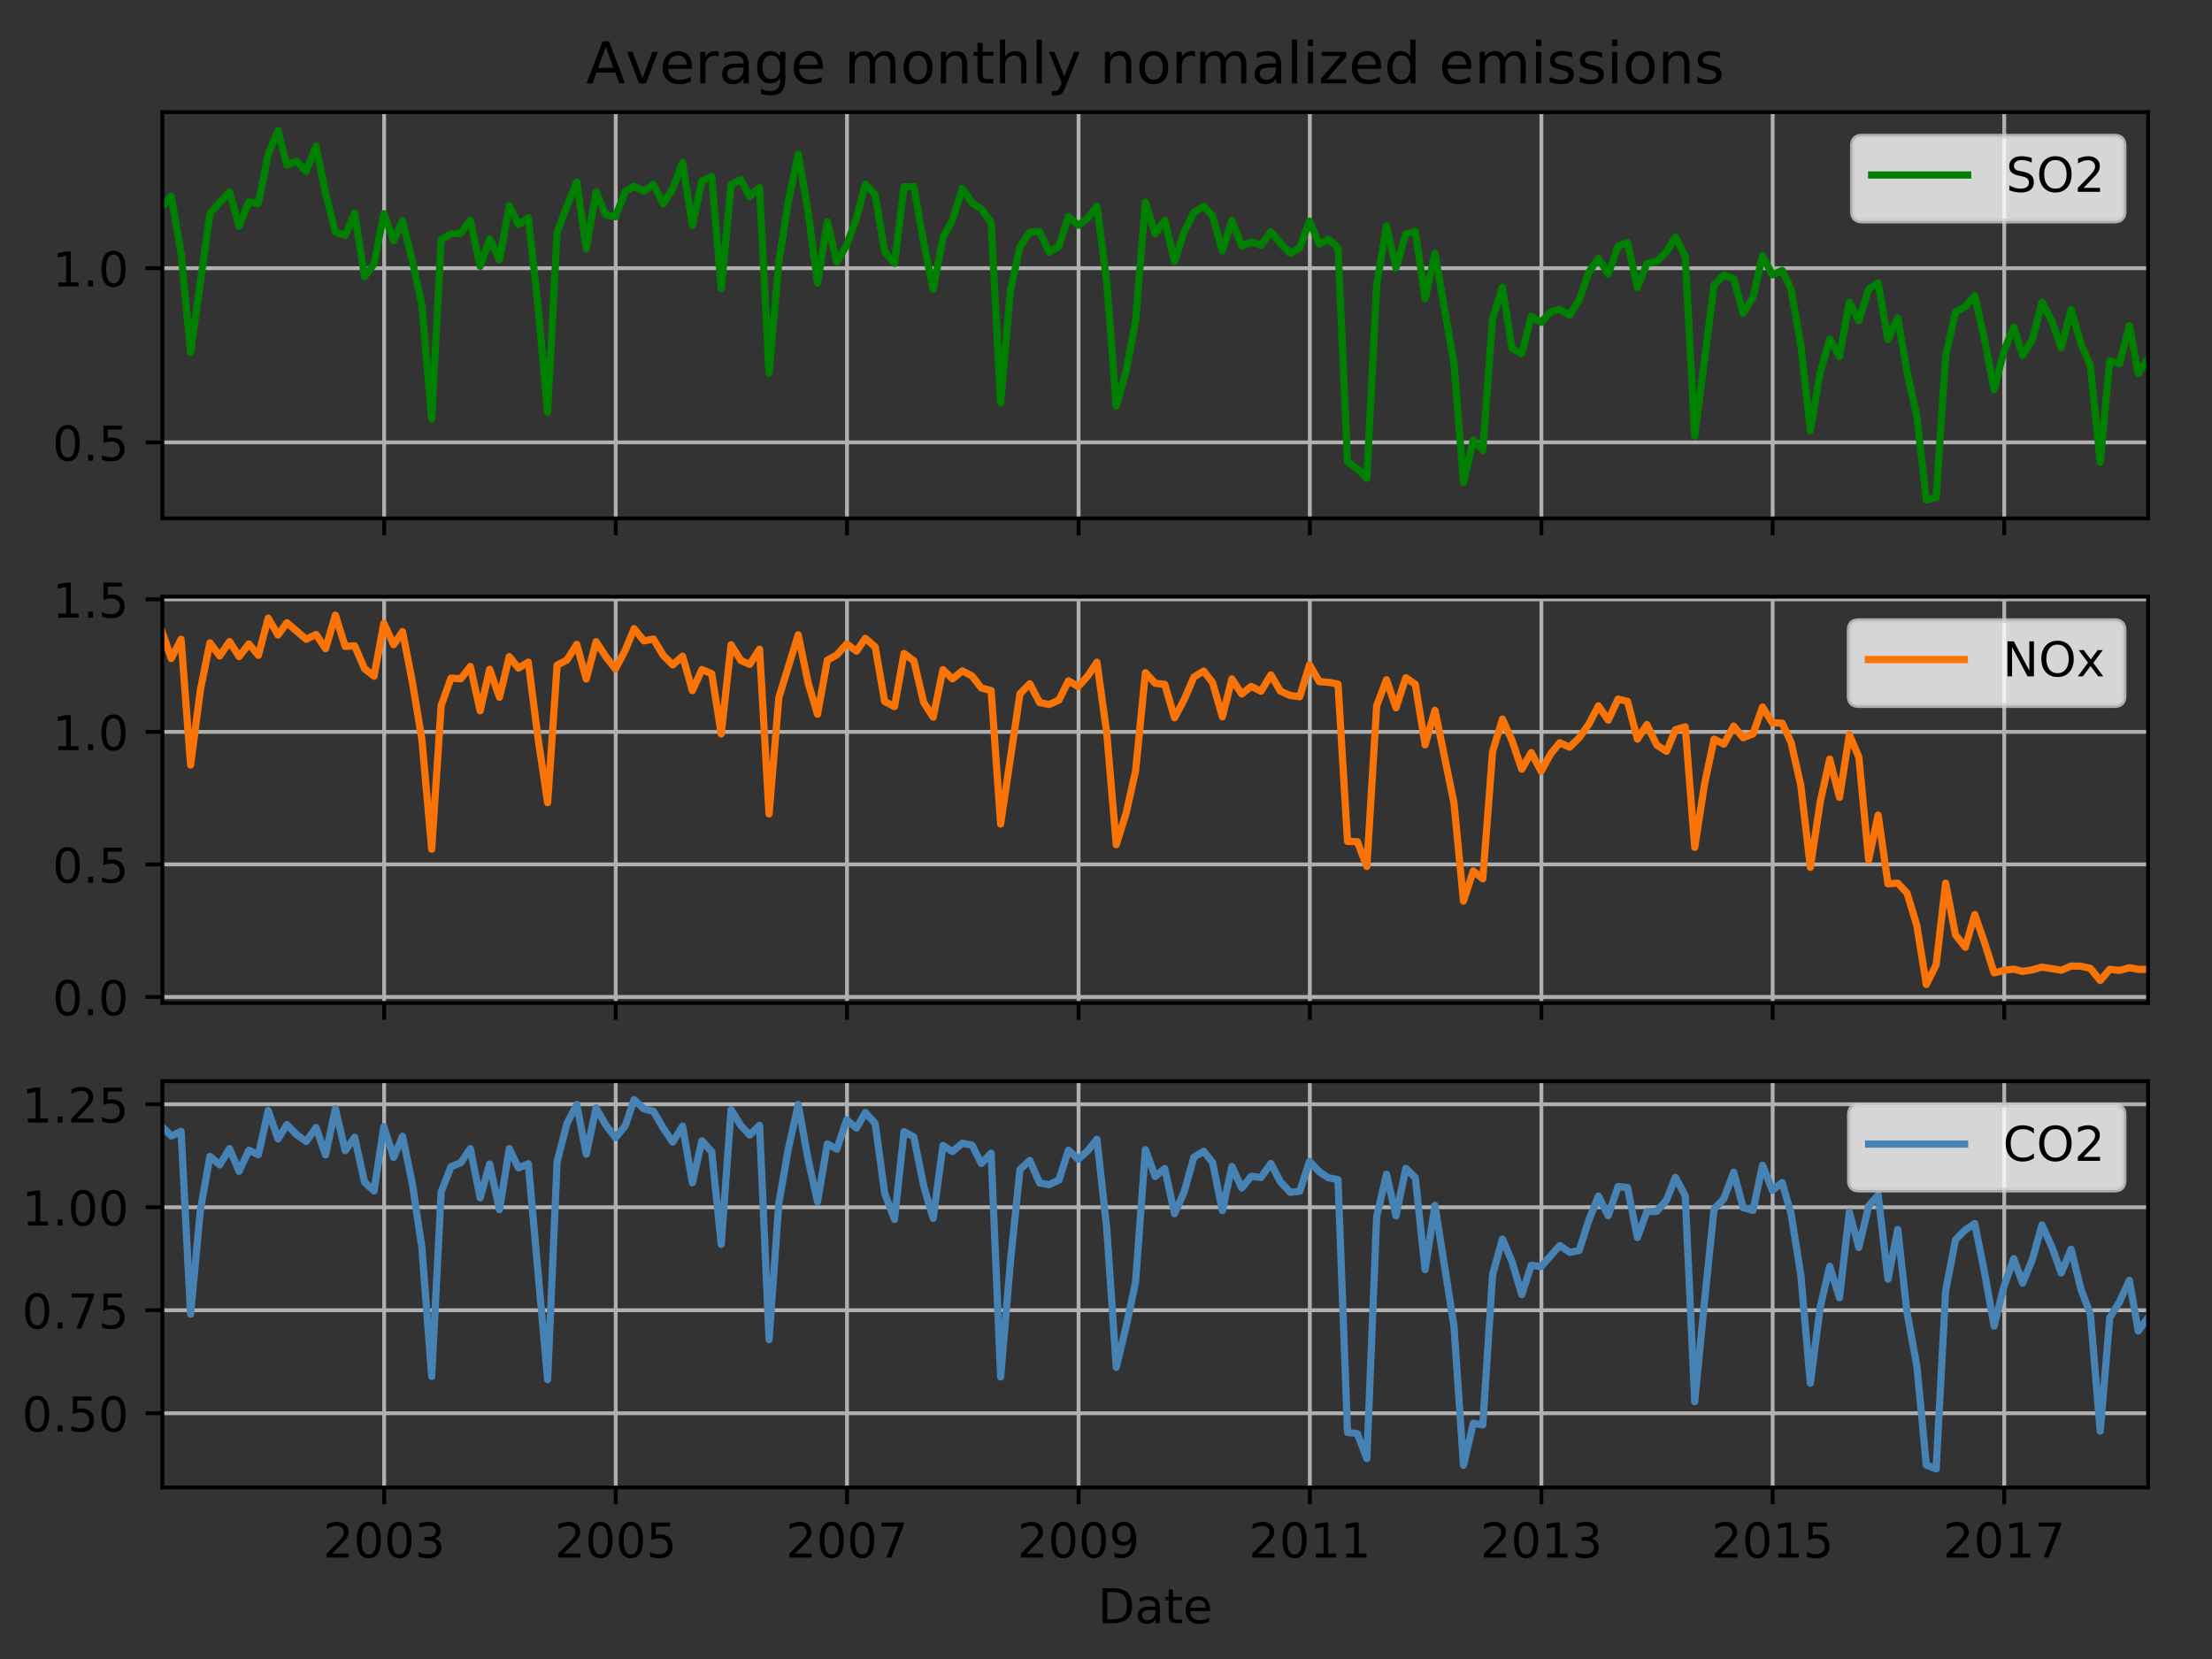 <?xml version="1.0" encoding="utf-8" standalone="no"?>
<!DOCTYPE svg PUBLIC "-//W3C//DTD SVG 1.1//EN"
  "http://www.w3.org/Graphics/SVG/1.1/DTD/svg11.dtd">
<!-- Created with matplotlib (http://matplotlib.org/) -->
<svg height="345.6pt" version="1.1" viewBox="0 0 460.8 345.6" width="460.8pt" xmlns="http://www.w3.org/2000/svg" xmlns:xlink="http://www.w3.org/1999/xlink">
 <rect x="0" y="0" width="460.8" height="345.6" fill="#333333" stroke="none"/>
 <defs>
  <style type="text/css">
*{stroke-linecap:butt;stroke-linejoin:round;}
  </style>
 </defs>
 <g id="figure_1">
  <g id="patch_1">
   <path d="M 0 345.6 
L 460.8 345.6 
L 460.8 0 
L 0 0 
z
" style="fill:none;"/>
  </g>
  <g id="axes_1">
   <g id="patch_2">
    <path d="M 33.831 107.995 
L 447.48 107.995 
L 447.48 23.365 
L 33.831 23.365 
z
" style="fill:none;"/>
   </g>
   <g id="matplotlib.axis_1">
    <g id="xtick_1">
     <g id="line2d_1">
      <path clip-path="url(#p0bfd2b746c)" d="M 80.027 107.995 
L 80.027 23.365 
" style="fill:none;stroke:#b0b0b0;stroke-linecap:square;stroke-width:0.8;"/>
     </g>
     <g id="line2d_2">
      <defs>
       <path d="M 0 0 
L 0 3.5 
" id="mab55146bad" style="stroke:#000000;stroke-width:0.8;"/>
      </defs>
      <g>
       <use style="stroke:#000000;stroke-width:0.8;" x="80.027" xlink:href="#mab55146bad" y="107.995"/>
      </g>
     </g>
    </g>
    <g id="xtick_2">
     <g id="line2d_3">
      <path clip-path="url(#p0bfd2b746c)" d="M 128.268 107.995 
L 128.268 23.365 
" style="fill:none;stroke:#b0b0b0;stroke-linecap:square;stroke-width:0.8;"/>
     </g>
     <g id="line2d_4">
      <g>
       <use style="stroke:#000000;stroke-width:0.8;" x="128.268" xlink:href="#mab55146bad" y="107.995"/>
      </g>
     </g>
    </g>
    <g id="xtick_3">
     <g id="line2d_5">
      <path clip-path="url(#p0bfd2b746c)" d="M 176.444 107.995 
L 176.444 23.365 
" style="fill:none;stroke:#b0b0b0;stroke-linecap:square;stroke-width:0.8;"/>
     </g>
     <g id="line2d_6">
      <g>
       <use style="stroke:#000000;stroke-width:0.8;" x="176.444" xlink:href="#mab55146bad" y="107.995"/>
      </g>
     </g>
    </g>
    <g id="xtick_4">
     <g id="line2d_7">
      <path clip-path="url(#p0bfd2b746c)" d="M 224.685 107.995 
L 224.685 23.365 
" style="fill:none;stroke:#b0b0b0;stroke-linecap:square;stroke-width:0.8;"/>
     </g>
     <g id="line2d_8">
      <g>
       <use style="stroke:#000000;stroke-width:0.8;" x="224.685" xlink:href="#mab55146bad" y="107.995"/>
      </g>
     </g>
    </g>
    <g id="xtick_5">
     <g id="line2d_9">
      <path clip-path="url(#p0bfd2b746c)" d="M 272.861 107.995 
L 272.861 23.365 
" style="fill:none;stroke:#b0b0b0;stroke-linecap:square;stroke-width:0.8;"/>
     </g>
     <g id="line2d_10">
      <g>
       <use style="stroke:#000000;stroke-width:0.8;" x="272.861" xlink:href="#mab55146bad" y="107.995"/>
      </g>
     </g>
    </g>
    <g id="xtick_6">
     <g id="line2d_11">
      <path clip-path="url(#p0bfd2b746c)" d="M 321.102 107.995 
L 321.102 23.365 
" style="fill:none;stroke:#b0b0b0;stroke-linecap:square;stroke-width:0.8;"/>
     </g>
     <g id="line2d_12">
      <g>
       <use style="stroke:#000000;stroke-width:0.8;" x="321.102" xlink:href="#mab55146bad" y="107.995"/>
      </g>
     </g>
    </g>
    <g id="xtick_7">
     <g id="line2d_13">
      <path clip-path="url(#p0bfd2b746c)" d="M 369.277 107.995 
L 369.277 23.365 
" style="fill:none;stroke:#b0b0b0;stroke-linecap:square;stroke-width:0.8;"/>
     </g>
     <g id="line2d_14">
      <g>
       <use style="stroke:#000000;stroke-width:0.8;" x="369.277" xlink:href="#mab55146bad" y="107.995"/>
      </g>
     </g>
    </g>
    <g id="xtick_8">
     <g id="line2d_15">
      <path clip-path="url(#p0bfd2b746c)" d="M 417.519 107.995 
L 417.519 23.365 
" style="fill:none;stroke:#b0b0b0;stroke-linecap:square;stroke-width:0.8;"/>
     </g>
     <g id="line2d_16">
      <g>
       <use style="stroke:#000000;stroke-width:0.8;" x="417.519" xlink:href="#mab55146bad" y="107.995"/>
      </g>
     </g>
    </g>
   </g>
   <g id="matplotlib.axis_2">
    <g id="ytick_1">
     <g id="line2d_17">
      <path clip-path="url(#p0bfd2b746c)" d="M 33.831 92.158 
L 447.48 92.158 
" style="fill:none;stroke:#b0b0b0;stroke-linecap:square;stroke-width:0.8;"/>
     </g>
     <g id="line2d_18">
      <defs>
       <path d="M 0 0 
L -3.5 0 
" id="m22723baeff" style="stroke:#000000;stroke-width:0.8;"/>
      </defs>
      <g>
       <use style="stroke:#000000;stroke-width:0.8;" x="33.831" xlink:href="#m22723baeff" y="92.158"/>
      </g>
     </g>
     <g id="text_1">
      <!-- 0.5 -->
      <defs>
       <path d="M 31.781 66.406 
Q 24.172 66.406 20.328 58.906 
Q 16.5 51.422 16.5 36.375 
Q 16.5 21.391 20.328 13.891 
Q 24.172 6.391 31.781 6.391 
Q 39.453 6.391 43.281 13.891 
Q 47.125 21.391 47.125 36.375 
Q 47.125 51.422 43.281 58.906 
Q 39.453 66.406 31.781 66.406 
z
M 31.781 74.219 
Q 44.047 74.219 50.516 64.516 
Q 56.984 54.828 56.984 36.375 
Q 56.984 17.969 50.516 8.266 
Q 44.047 -1.422 31.781 -1.422 
Q 19.531 -1.422 13.062 8.266 
Q 6.594 17.969 6.594 36.375 
Q 6.594 54.828 13.062 64.516 
Q 19.531 74.219 31.781 74.219 
z
" id="DejaVuSans-30"/>
       <path d="M 10.688 12.406 
L 21 12.406 
L 21 0 
L 10.688 0 
z
" id="DejaVuSans-2e"/>
       <path d="M 10.797 72.906 
L 49.516 72.906 
L 49.516 64.594 
L 19.828 64.594 
L 19.828 46.734 
Q 21.969 47.469 24.109 47.828 
Q 26.266 48.188 28.422 48.188 
Q 40.625 48.188 47.75 41.5 
Q 54.891 34.812 54.891 23.391 
Q 54.891 11.625 47.562 5.094 
Q 40.234 -1.422 26.906 -1.422 
Q 22.312 -1.422 17.547 -0.641 
Q 12.797 0.141 7.719 1.703 
L 7.719 11.625 
Q 12.109 9.234 16.797 8.062 
Q 21.484 6.891 26.703 6.891 
Q 35.156 6.891 40.078 11.328 
Q 45.016 15.766 45.016 23.391 
Q 45.016 31 40.078 35.438 
Q 35.156 39.891 26.703 39.891 
Q 22.75 39.891 18.812 39.016 
Q 14.891 38.141 10.797 36.281 
z
" id="DejaVuSans-35"/>
      </defs>
      <g transform="translate(10.928 95.957)scale(0.1 -0.1)">
       <use xlink:href="#DejaVuSans-30"/>
       <use x="63.623" xlink:href="#DejaVuSans-2e"/>
       <use x="95.41" xlink:href="#DejaVuSans-35"/>
      </g>
     </g>
    </g>
    <g id="ytick_2">
     <g id="line2d_19">
      <path clip-path="url(#p0bfd2b746c)" d="M 33.831 55.869 
L 447.48 55.869 
" style="fill:none;stroke:#b0b0b0;stroke-linecap:square;stroke-width:0.8;"/>
     </g>
     <g id="line2d_20">
      <g>
       <use style="stroke:#000000;stroke-width:0.8;" x="33.831" xlink:href="#m22723baeff" y="55.869"/>
      </g>
     </g>
     <g id="text_2">
      <!-- 1.0 -->
      <defs>
       <path d="M 12.406 8.297 
L 28.516 8.297 
L 28.516 63.922 
L 10.984 60.406 
L 10.984 69.391 
L 28.422 72.906 
L 38.281 72.906 
L 38.281 8.297 
L 54.391 8.297 
L 54.391 0 
L 12.406 0 
z
" id="DejaVuSans-31"/>
      </defs>
      <g transform="translate(10.928 59.668)scale(0.1 -0.1)">
       <use xlink:href="#DejaVuSans-31"/>
       <use x="63.623" xlink:href="#DejaVuSans-2e"/>
       <use x="95.41" xlink:href="#DejaVuSans-30"/>
      </g>
     </g>
    </g>
   </g>
   <g id="line2d_21">
    <path clip-path="url(#p0bfd2b746c)" d="M 33.831 43.004 
L 35.679 40.874 
L 37.725 52.808 
L 39.705 73.393 
L 43.73 44.472 
L 45.776 42.155 
L 47.822 40.006 
L 49.802 47.137 
L 51.848 42.08 
L 53.827 42.369 
L 55.873 32.107 
L 57.919 27.212 
L 59.767 34.417 
L 61.813 33.593 
L 63.792 35.691 
L 65.838 30.409 
L 67.818 40.258 
L 69.864 48.321 
L 71.91 49.065 
L 73.889 44.401 
L 75.935 57.658 
L 77.915 55.008 
L 79.961 44.515 
L 82.007 50.13 
L 83.855 45.986 
L 85.9 54.387 
L 87.88 63.499 
L 89.926 87.224 
L 91.906 49.898 
L 93.952 48.741 
L 95.997 48.578 
L 97.977 45.879 
L 100.023 55.467 
L 102.003 49.784 
L 104.049 54.11 
L 106.094 42.814 
L 108.008 46.802 
L 110.054 45.344 
L 112.034 63.339 
L 114.08 85.85 
L 116.059 48.417 
L 118.105 42.949 
L 120.151 37.935 
L 122.131 51.829 
L 124.177 39.947 
L 126.156 44.744 
L 128.202 45.164 
L 130.248 39.883 
L 132.096 38.805 
L 134.142 39.819 
L 136.122 38.412 
L 138.167 42.495 
L 140.147 39.324 
L 142.193 33.861 
L 144.239 46.99 
L 146.219 37.696 
L 148.264 36.781 
L 150.244 60.146 
L 152.29 38.54 
L 154.336 37.428 
L 156.184 40.937 
L 158.229 39.065 
L 160.209 77.728 
L 162.255 54.421 
L 164.235 41.889 
L 166.281 32.132 
L 168.326 43.945 
L 170.306 58.956 
L 172.352 46.201 
L 174.332 54.59 
L 176.378 51.051 
L 178.424 45.426 
L 180.271 38.349 
L 182.317 40.615 
L 184.297 52.438 
L 186.343 54.869 
L 188.323 38.911 
L 190.368 38.865 
L 192.414 50.475 
L 194.394 60.305 
L 196.44 49.526 
L 198.42 45.829 
L 200.465 39.26 
L 202.511 42.29 
L 204.425 43.526 
L 206.471 46.308 
L 208.451 83.909 
L 210.496 60.482 
L 212.476 51.44 
L 214.522 48.361 
L 216.568 48.228 
L 218.548 52.576 
L 220.594 51.284 
L 222.573 45.115 
L 224.619 46.941 
L 226.665 45.374 
L 228.513 42.92 
L 230.559 58.762 
L 232.538 84.625 
L 234.584 77.344 
L 236.564 66.832 
L 238.61 42.111 
L 240.656 48.707 
L 242.635 45.891 
L 244.681 54.493 
L 246.661 48.353 
L 248.707 44.241 
L 250.753 42.977 
L 252.6 44.984 
L 254.646 52.258 
L 256.626 45.906 
L 258.672 51.223 
L 260.652 50.444 
L 262.698 51.088 
L 264.743 48.26 
L 266.723 50.665 
L 268.769 52.771 
L 270.749 51.653 
L 272.795 46.064 
L 274.84 50.829 
L 276.688 49.837 
L 278.734 51.615 
L 280.714 96.21 
L 282.76 97.681 
L 284.739 99.647 
L 286.785 59.362 
L 288.831 47.037 
L 290.811 55.81 
L 292.857 48.734 
L 294.836 48.222 
L 296.882 62.208 
L 298.928 52.794 
L 302.888 75.786 
L 304.868 100.497 
L 306.913 91.673 
L 308.893 93.785 
L 310.939 66.308 
L 312.985 59.838 
L 314.965 72.559 
L 317.01 73.659 
L 318.99 65.873 
L 321.036 67.14 
L 323.082 64.877 
L 324.93 64.466 
L 326.975 65.651 
L 328.955 62.533 
L 331.001 56.647 
L 332.981 53.825 
L 335.027 57.102 
L 337.072 51.276 
L 339.052 50.524 
L 341.098 59.859 
L 343.078 54.913 
L 345.124 54.474 
L 347.17 52.466 
L 349.017 49.369 
L 351.063 53.399 
L 353.043 90.826 
L 357.069 59.426 
L 359.114 57.316 
L 361.16 58.061 
L 363.14 65.249 
L 365.186 61.984 
L 367.166 53.246 
L 369.211 57.282 
L 371.257 56.33 
L 373.105 60.241 
L 375.151 71.924 
L 377.131 89.689 
L 379.176 77.545 
L 381.156 70.661 
L 383.202 74.288 
L 385.248 62.914 
L 387.228 66.814 
L 389.274 60.249 
L 391.253 58.925 
L 393.299 70.718 
L 395.345 66.206 
L 397.259 77.416 
L 399.305 86.698 
L 401.284 104.148 
L 403.33 103.6 
L 405.31 74.272 
L 407.356 64.998 
L 409.402 63.914 
L 411.381 61.611 
L 413.427 70.755 
L 415.407 81.186 
L 417.453 73.144 
L 419.499 68.127 
L 421.346 74.039 
L 423.392 70.719 
L 425.372 62.97 
L 427.418 66.822 
L 429.398 72.477 
L 431.444 64.497 
L 433.489 71.606 
L 435.469 76.138 
L 437.515 96.284 
L 439.495 75.166 
L 441.541 75.745 
L 443.586 67.844 
L 445.434 77.761 
L 447.48 74.71 
L 447.48 74.71 
" style="fill:none;stroke:#008000;stroke-linecap:square;stroke-width:1.5;"/>
   </g>
   <g id="patch_3">
    <path d="M 33.831 107.995 
L 33.831 23.365 
" style="fill:none;stroke:#000000;stroke-linecap:square;stroke-linejoin:miter;stroke-width:0.8;"/>
   </g>
   <g id="patch_4">
    <path d="M 447.48 107.995 
L 447.48 23.365 
" style="fill:none;stroke:#000000;stroke-linecap:square;stroke-linejoin:miter;stroke-width:0.8;"/>
   </g>
   <g id="patch_5">
    <path d="M 33.831 107.995 
L 447.48 107.995 
" style="fill:none;stroke:#000000;stroke-linecap:square;stroke-linejoin:miter;stroke-width:0.8;"/>
   </g>
   <g id="patch_6">
    <path d="M 33.831 23.365 
L 447.48 23.365 
" style="fill:none;stroke:#000000;stroke-linecap:square;stroke-linejoin:miter;stroke-width:0.8;"/>
   </g>
   <g id="text_3">
    <!-- Average monthly normalized emissions -->
    <defs>
     <path d="M 34.188 63.188 
L 20.797 26.906 
L 47.609 26.906 
z
M 28.609 72.906 
L 39.797 72.906 
L 67.578 0 
L 57.328 0 
L 50.688 18.703 
L 17.828 18.703 
L 11.188 0 
L 0.781 0 
z
" id="DejaVuSans-41"/>
     <path d="M 2.984 54.688 
L 12.5 54.688 
L 29.594 8.797 
L 46.688 54.688 
L 56.203 54.688 
L 35.688 0 
L 23.484 0 
z
" id="DejaVuSans-76"/>
     <path d="M 56.203 29.594 
L 56.203 25.203 
L 14.891 25.203 
Q 15.484 15.922 20.484 11.062 
Q 25.484 6.203 34.422 6.203 
Q 39.594 6.203 44.453 7.469 
Q 49.312 8.734 54.109 11.281 
L 54.109 2.781 
Q 49.266 0.734 44.188 -0.344 
Q 39.109 -1.422 33.891 -1.422 
Q 20.797 -1.422 13.156 6.188 
Q 5.516 13.812 5.516 26.812 
Q 5.516 40.234 12.766 48.109 
Q 20.016 56 32.328 56 
Q 43.359 56 49.781 48.891 
Q 56.203 41.797 56.203 29.594 
z
M 47.219 32.234 
Q 47.125 39.594 43.094 43.984 
Q 39.062 48.391 32.422 48.391 
Q 24.906 48.391 20.391 44.141 
Q 15.875 39.891 15.188 32.172 
z
" id="DejaVuSans-65"/>
     <path d="M 41.109 46.297 
Q 39.594 47.172 37.812 47.578 
Q 36.031 48 33.891 48 
Q 26.266 48 22.188 43.047 
Q 18.109 38.094 18.109 28.812 
L 18.109 0 
L 9.078 0 
L 9.078 54.688 
L 18.109 54.688 
L 18.109 46.188 
Q 20.953 51.172 25.484 53.578 
Q 30.031 56 36.531 56 
Q 37.453 56 38.578 55.875 
Q 39.703 55.766 41.062 55.516 
z
" id="DejaVuSans-72"/>
     <path d="M 34.281 27.484 
Q 23.391 27.484 19.188 25 
Q 14.984 22.516 14.984 16.5 
Q 14.984 11.719 18.141 8.906 
Q 21.297 6.109 26.703 6.109 
Q 34.188 6.109 38.703 11.406 
Q 43.219 16.703 43.219 25.484 
L 43.219 27.484 
z
M 52.203 31.203 
L 52.203 0 
L 43.219 0 
L 43.219 8.297 
Q 40.141 3.328 35.547 0.953 
Q 30.953 -1.422 24.312 -1.422 
Q 15.922 -1.422 10.953 3.297 
Q 6 8.016 6 15.922 
Q 6 25.141 12.172 29.828 
Q 18.359 34.516 30.609 34.516 
L 43.219 34.516 
L 43.219 35.406 
Q 43.219 41.609 39.141 45 
Q 35.062 48.391 27.688 48.391 
Q 23 48.391 18.547 47.266 
Q 14.109 46.141 10.016 43.891 
L 10.016 52.203 
Q 14.938 54.109 19.578 55.047 
Q 24.219 56 28.609 56 
Q 40.484 56 46.344 49.844 
Q 52.203 43.703 52.203 31.203 
z
" id="DejaVuSans-61"/>
     <path d="M 45.406 27.984 
Q 45.406 37.75 41.375 43.109 
Q 37.359 48.484 30.078 48.484 
Q 22.859 48.484 18.828 43.109 
Q 14.797 37.75 14.797 27.984 
Q 14.797 18.266 18.828 12.891 
Q 22.859 7.516 30.078 7.516 
Q 37.359 7.516 41.375 12.891 
Q 45.406 18.266 45.406 27.984 
z
M 54.391 6.781 
Q 54.391 -7.172 48.188 -13.984 
Q 42 -20.797 29.203 -20.797 
Q 24.469 -20.797 20.266 -20.094 
Q 16.062 -19.391 12.109 -17.922 
L 12.109 -9.188 
Q 16.062 -11.328 19.922 -12.344 
Q 23.781 -13.375 27.781 -13.375 
Q 36.625 -13.375 41.016 -8.766 
Q 45.406 -4.156 45.406 5.172 
L 45.406 9.625 
Q 42.625 4.781 38.281 2.391 
Q 33.938 0 27.875 0 
Q 17.828 0 11.672 7.656 
Q 5.516 15.328 5.516 27.984 
Q 5.516 40.672 11.672 48.328 
Q 17.828 56 27.875 56 
Q 33.938 56 38.281 53.609 
Q 42.625 51.219 45.406 46.391 
L 45.406 54.688 
L 54.391 54.688 
z
" id="DejaVuSans-67"/>
     <path id="DejaVuSans-20"/>
     <path d="M 52 44.188 
Q 55.375 50.25 60.062 53.125 
Q 64.75 56 71.094 56 
Q 79.641 56 84.281 50.016 
Q 88.922 44.047 88.922 33.016 
L 88.922 0 
L 79.891 0 
L 79.891 32.719 
Q 79.891 40.578 77.094 44.375 
Q 74.312 48.188 68.609 48.188 
Q 61.625 48.188 57.562 43.547 
Q 53.516 38.922 53.516 30.906 
L 53.516 0 
L 44.484 0 
L 44.484 32.719 
Q 44.484 40.625 41.703 44.406 
Q 38.922 48.188 33.109 48.188 
Q 26.219 48.188 22.156 43.531 
Q 18.109 38.875 18.109 30.906 
L 18.109 0 
L 9.078 0 
L 9.078 54.688 
L 18.109 54.688 
L 18.109 46.188 
Q 21.188 51.219 25.484 53.609 
Q 29.781 56 35.688 56 
Q 41.656 56 45.828 52.969 
Q 50 49.953 52 44.188 
z
" id="DejaVuSans-6d"/>
     <path d="M 30.609 48.391 
Q 23.391 48.391 19.188 42.75 
Q 14.984 37.109 14.984 27.297 
Q 14.984 17.484 19.156 11.844 
Q 23.344 6.203 30.609 6.203 
Q 37.797 6.203 41.984 11.859 
Q 46.188 17.531 46.188 27.297 
Q 46.188 37.016 41.984 42.703 
Q 37.797 48.391 30.609 48.391 
z
M 30.609 56 
Q 42.328 56 49.016 48.375 
Q 55.719 40.766 55.719 27.297 
Q 55.719 13.875 49.016 6.219 
Q 42.328 -1.422 30.609 -1.422 
Q 18.844 -1.422 12.172 6.219 
Q 5.516 13.875 5.516 27.297 
Q 5.516 40.766 12.172 48.375 
Q 18.844 56 30.609 56 
z
" id="DejaVuSans-6f"/>
     <path d="M 54.891 33.016 
L 54.891 0 
L 45.906 0 
L 45.906 32.719 
Q 45.906 40.484 42.875 44.328 
Q 39.844 48.188 33.797 48.188 
Q 26.516 48.188 22.312 43.547 
Q 18.109 38.922 18.109 30.906 
L 18.109 0 
L 9.078 0 
L 9.078 54.688 
L 18.109 54.688 
L 18.109 46.188 
Q 21.344 51.125 25.703 53.562 
Q 30.078 56 35.797 56 
Q 45.219 56 50.047 50.172 
Q 54.891 44.344 54.891 33.016 
z
" id="DejaVuSans-6e"/>
     <path d="M 18.312 70.219 
L 18.312 54.688 
L 36.812 54.688 
L 36.812 47.703 
L 18.312 47.703 
L 18.312 18.016 
Q 18.312 11.328 20.141 9.422 
Q 21.969 7.516 27.594 7.516 
L 36.812 7.516 
L 36.812 0 
L 27.594 0 
Q 17.188 0 13.234 3.875 
Q 9.281 7.766 9.281 18.016 
L 9.281 47.703 
L 2.688 47.703 
L 2.688 54.688 
L 9.281 54.688 
L 9.281 70.219 
z
" id="DejaVuSans-74"/>
     <path d="M 54.891 33.016 
L 54.891 0 
L 45.906 0 
L 45.906 32.719 
Q 45.906 40.484 42.875 44.328 
Q 39.844 48.188 33.797 48.188 
Q 26.516 48.188 22.312 43.547 
Q 18.109 38.922 18.109 30.906 
L 18.109 0 
L 9.078 0 
L 9.078 75.984 
L 18.109 75.984 
L 18.109 46.188 
Q 21.344 51.125 25.703 53.562 
Q 30.078 56 35.797 56 
Q 45.219 56 50.047 50.172 
Q 54.891 44.344 54.891 33.016 
z
" id="DejaVuSans-68"/>
     <path d="M 9.422 75.984 
L 18.406 75.984 
L 18.406 0 
L 9.422 0 
z
" id="DejaVuSans-6c"/>
     <path d="M 32.172 -5.078 
Q 28.375 -14.844 24.75 -17.812 
Q 21.141 -20.797 15.094 -20.797 
L 7.906 -20.797 
L 7.906 -13.281 
L 13.188 -13.281 
Q 16.891 -13.281 18.938 -11.516 
Q 21 -9.766 23.484 -3.219 
L 25.094 0.875 
L 2.984 54.688 
L 12.5 54.688 
L 29.594 11.922 
L 46.688 54.688 
L 56.203 54.688 
z
" id="DejaVuSans-79"/>
     <path d="M 9.422 54.688 
L 18.406 54.688 
L 18.406 0 
L 9.422 0 
z
M 9.422 75.984 
L 18.406 75.984 
L 18.406 64.594 
L 9.422 64.594 
z
" id="DejaVuSans-69"/>
     <path d="M 5.516 54.688 
L 48.188 54.688 
L 48.188 46.484 
L 14.406 7.172 
L 48.188 7.172 
L 48.188 0 
L 4.297 0 
L 4.297 8.203 
L 38.094 47.516 
L 5.516 47.516 
z
" id="DejaVuSans-7a"/>
     <path d="M 45.406 46.391 
L 45.406 75.984 
L 54.391 75.984 
L 54.391 0 
L 45.406 0 
L 45.406 8.203 
Q 42.578 3.328 38.25 0.953 
Q 33.938 -1.422 27.875 -1.422 
Q 17.969 -1.422 11.734 6.484 
Q 5.516 14.406 5.516 27.297 
Q 5.516 40.188 11.734 48.094 
Q 17.969 56 27.875 56 
Q 33.938 56 38.25 53.625 
Q 42.578 51.266 45.406 46.391 
z
M 14.797 27.297 
Q 14.797 17.391 18.875 11.75 
Q 22.953 6.109 30.078 6.109 
Q 37.203 6.109 41.297 11.75 
Q 45.406 17.391 45.406 27.297 
Q 45.406 37.203 41.297 42.844 
Q 37.203 48.484 30.078 48.484 
Q 22.953 48.484 18.875 42.844 
Q 14.797 37.203 14.797 27.297 
z
" id="DejaVuSans-64"/>
     <path d="M 44.281 53.078 
L 44.281 44.578 
Q 40.484 46.531 36.375 47.5 
Q 32.281 48.484 27.875 48.484 
Q 21.188 48.484 17.844 46.438 
Q 14.5 44.391 14.5 40.281 
Q 14.5 37.156 16.891 35.375 
Q 19.281 33.594 26.516 31.984 
L 29.594 31.297 
Q 39.156 29.25 43.188 25.516 
Q 47.219 21.781 47.219 15.094 
Q 47.219 7.469 41.188 3.016 
Q 35.156 -1.422 24.609 -1.422 
Q 20.219 -1.422 15.453 -0.562 
Q 10.688 0.297 5.422 2 
L 5.422 11.281 
Q 10.406 8.688 15.234 7.391 
Q 20.062 6.109 24.812 6.109 
Q 31.156 6.109 34.562 8.281 
Q 37.984 10.453 37.984 14.406 
Q 37.984 18.062 35.516 20.016 
Q 33.062 21.969 24.703 23.781 
L 21.578 24.516 
Q 13.234 26.266 9.516 29.906 
Q 5.812 33.547 5.812 39.891 
Q 5.812 47.609 11.281 51.797 
Q 16.75 56 26.812 56 
Q 31.781 56 36.172 55.266 
Q 40.578 54.547 44.281 53.078 
z
" id="DejaVuSans-73"/>
    </defs>
    <g transform="translate(122.092 17.365)scale(0.12 -0.12)">
     <use xlink:href="#DejaVuSans-41"/>
     <use x="68.33" xlink:href="#DejaVuSans-76"/>
     <use x="127.51" xlink:href="#DejaVuSans-65"/>
     <use x="189.033" xlink:href="#DejaVuSans-72"/>
     <use x="230.146" xlink:href="#DejaVuSans-61"/>
     <use x="291.426" xlink:href="#DejaVuSans-67"/>
     <use x="354.902" xlink:href="#DejaVuSans-65"/>
     <use x="416.426" xlink:href="#DejaVuSans-20"/>
     <use x="448.213" xlink:href="#DejaVuSans-6d"/>
     <use x="545.625" xlink:href="#DejaVuSans-6f"/>
     <use x="606.807" xlink:href="#DejaVuSans-6e"/>
     <use x="670.186" xlink:href="#DejaVuSans-74"/>
     <use x="709.395" xlink:href="#DejaVuSans-68"/>
     <use x="772.773" xlink:href="#DejaVuSans-6c"/>
     <use x="800.557" xlink:href="#DejaVuSans-79"/>
     <use x="859.736" xlink:href="#DejaVuSans-20"/>
     <use x="891.523" xlink:href="#DejaVuSans-6e"/>
     <use x="954.902" xlink:href="#DejaVuSans-6f"/>
     <use x="1016.084" xlink:href="#DejaVuSans-72"/>
     <use x="1057.182" xlink:href="#DejaVuSans-6d"/>
     <use x="1154.594" xlink:href="#DejaVuSans-61"/>
     <use x="1215.873" xlink:href="#DejaVuSans-6c"/>
     <use x="1243.656" xlink:href="#DejaVuSans-69"/>
     <use x="1271.439" xlink:href="#DejaVuSans-7a"/>
     <use x="1323.93" xlink:href="#DejaVuSans-65"/>
     <use x="1385.453" xlink:href="#DejaVuSans-64"/>
     <use x="1448.93" xlink:href="#DejaVuSans-20"/>
     <use x="1480.717" xlink:href="#DejaVuSans-65"/>
     <use x="1542.24" xlink:href="#DejaVuSans-6d"/>
     <use x="1639.652" xlink:href="#DejaVuSans-69"/>
     <use x="1667.436" xlink:href="#DejaVuSans-73"/>
     <use x="1719.535" xlink:href="#DejaVuSans-73"/>
     <use x="1771.635" xlink:href="#DejaVuSans-69"/>
     <use x="1799.418" xlink:href="#DejaVuSans-6f"/>
     <use x="1860.6" xlink:href="#DejaVuSans-6e"/>
     <use x="1923.979" xlink:href="#DejaVuSans-73"/>
    </g>
   </g>
   <g id="legend_1">
    <g id="patch_7">
     <path d="M 387.897 46.043 
L 440.48 46.043 
Q 442.48 46.043 442.48 44.043 
L 442.48 30.365 
Q 442.48 28.365 440.48 28.365 
L 387.897 28.365 
Q 385.897 28.365 385.897 30.365 
L 385.897 44.043 
Q 385.897 46.043 387.897 46.043 
z
" style="fill:#ffffff;opacity:0.8;stroke:#cccccc;stroke-linejoin:miter;"/>
    </g>
    <g id="line2d_22">
     <path d="M 389.897 36.463 
L 409.897 36.463 
" style="fill:none;stroke:#008000;stroke-linecap:square;stroke-width:1.5;"/>
    </g>
    <g id="line2d_23"/>
    <g id="text_4">
     <!-- SO2 -->
     <defs>
      <path d="M 53.516 70.516 
L 53.516 60.891 
Q 47.906 63.578 42.922 64.891 
Q 37.938 66.219 33.297 66.219 
Q 25.25 66.219 20.875 63.094 
Q 16.5 59.969 16.5 54.203 
Q 16.5 49.359 19.406 46.891 
Q 22.312 44.438 30.422 42.922 
L 36.375 41.703 
Q 47.406 39.594 52.656 34.297 
Q 57.906 29 57.906 20.125 
Q 57.906 9.516 50.797 4.047 
Q 43.703 -1.422 29.984 -1.422 
Q 24.812 -1.422 18.969 -0.25 
Q 13.141 0.922 6.891 3.219 
L 6.891 13.375 
Q 12.891 10.016 18.656 8.297 
Q 24.422 6.594 29.984 6.594 
Q 38.422 6.594 43.016 9.906 
Q 47.609 13.234 47.609 19.391 
Q 47.609 24.75 44.312 27.781 
Q 41.016 30.812 33.5 32.328 
L 27.484 33.5 
Q 16.453 35.688 11.516 40.375 
Q 6.594 45.062 6.594 53.422 
Q 6.594 63.094 13.406 68.656 
Q 20.219 74.219 32.172 74.219 
Q 37.312 74.219 42.625 73.281 
Q 47.953 72.359 53.516 70.516 
z
" id="DejaVuSans-53"/>
      <path d="M 39.406 66.219 
Q 28.656 66.219 22.328 58.203 
Q 16.016 50.203 16.016 36.375 
Q 16.016 22.609 22.328 14.594 
Q 28.656 6.594 39.406 6.594 
Q 50.141 6.594 56.422 14.594 
Q 62.703 22.609 62.703 36.375 
Q 62.703 50.203 56.422 58.203 
Q 50.141 66.219 39.406 66.219 
z
M 39.406 74.219 
Q 54.734 74.219 63.906 63.938 
Q 73.094 53.656 73.094 36.375 
Q 73.094 19.141 63.906 8.859 
Q 54.734 -1.422 39.406 -1.422 
Q 24.031 -1.422 14.812 8.828 
Q 5.609 19.094 5.609 36.375 
Q 5.609 53.656 14.812 63.938 
Q 24.031 74.219 39.406 74.219 
z
" id="DejaVuSans-4f"/>
      <path d="M 19.188 8.297 
L 53.609 8.297 
L 53.609 0 
L 7.328 0 
L 7.328 8.297 
Q 12.938 14.109 22.625 23.891 
Q 32.328 33.688 34.812 36.531 
Q 39.547 41.844 41.422 45.531 
Q 43.312 49.219 43.312 52.781 
Q 43.312 58.594 39.234 62.25 
Q 35.156 65.922 28.609 65.922 
Q 23.969 65.922 18.812 64.312 
Q 13.672 62.703 7.812 59.422 
L 7.812 69.391 
Q 13.766 71.781 18.938 73 
Q 24.125 74.219 28.422 74.219 
Q 39.75 74.219 46.484 68.547 
Q 53.219 62.891 53.219 53.422 
Q 53.219 48.922 51.531 44.891 
Q 49.859 40.875 45.406 35.406 
Q 44.188 33.984 37.641 27.219 
Q 31.109 20.453 19.188 8.297 
z
" id="DejaVuSans-32"/>
     </defs>
     <g transform="translate(417.897 39.963)scale(0.1 -0.1)">
      <use xlink:href="#DejaVuSans-53"/>
      <use x="63.477" xlink:href="#DejaVuSans-4f"/>
      <use x="142.188" xlink:href="#DejaVuSans-32"/>
     </g>
    </g>
   </g>
  </g>
  <g id="axes_2">
   <g id="patch_8">
    <path d="M 33.831 208.929 
L 447.48 208.929 
L 447.48 124.3 
L 33.831 124.3 
z
" style="fill:none;"/>
   </g>
   <g id="matplotlib.axis_3">
    <g id="xtick_9">
     <g id="line2d_24">
      <path clip-path="url(#pf4827a6960)" d="M 80.027 208.929 
L 80.027 124.3 
" style="fill:none;stroke:#b0b0b0;stroke-linecap:square;stroke-width:0.8;"/>
     </g>
     <g id="line2d_25">
      <g>
       <use style="stroke:#000000;stroke-width:0.8;" x="80.027" xlink:href="#mab55146bad" y="208.929"/>
      </g>
     </g>
    </g>
    <g id="xtick_10">
     <g id="line2d_26">
      <path clip-path="url(#pf4827a6960)" d="M 128.268 208.929 
L 128.268 124.3 
" style="fill:none;stroke:#b0b0b0;stroke-linecap:square;stroke-width:0.8;"/>
     </g>
     <g id="line2d_27">
      <g>
       <use style="stroke:#000000;stroke-width:0.8;" x="128.268" xlink:href="#mab55146bad" y="208.929"/>
      </g>
     </g>
    </g>
    <g id="xtick_11">
     <g id="line2d_28">
      <path clip-path="url(#pf4827a6960)" d="M 176.444 208.929 
L 176.444 124.3 
" style="fill:none;stroke:#b0b0b0;stroke-linecap:square;stroke-width:0.8;"/>
     </g>
     <g id="line2d_29">
      <g>
       <use style="stroke:#000000;stroke-width:0.8;" x="176.444" xlink:href="#mab55146bad" y="208.929"/>
      </g>
     </g>
    </g>
    <g id="xtick_12">
     <g id="line2d_30">
      <path clip-path="url(#pf4827a6960)" d="M 224.685 208.929 
L 224.685 124.3 
" style="fill:none;stroke:#b0b0b0;stroke-linecap:square;stroke-width:0.8;"/>
     </g>
     <g id="line2d_31">
      <g>
       <use style="stroke:#000000;stroke-width:0.8;" x="224.685" xlink:href="#mab55146bad" y="208.929"/>
      </g>
     </g>
    </g>
    <g id="xtick_13">
     <g id="line2d_32">
      <path clip-path="url(#pf4827a6960)" d="M 272.861 208.929 
L 272.861 124.3 
" style="fill:none;stroke:#b0b0b0;stroke-linecap:square;stroke-width:0.8;"/>
     </g>
     <g id="line2d_33">
      <g>
       <use style="stroke:#000000;stroke-width:0.8;" x="272.861" xlink:href="#mab55146bad" y="208.929"/>
      </g>
     </g>
    </g>
    <g id="xtick_14">
     <g id="line2d_34">
      <path clip-path="url(#pf4827a6960)" d="M 321.102 208.929 
L 321.102 124.3 
" style="fill:none;stroke:#b0b0b0;stroke-linecap:square;stroke-width:0.8;"/>
     </g>
     <g id="line2d_35">
      <g>
       <use style="stroke:#000000;stroke-width:0.8;" x="321.102" xlink:href="#mab55146bad" y="208.929"/>
      </g>
     </g>
    </g>
    <g id="xtick_15">
     <g id="line2d_36">
      <path clip-path="url(#pf4827a6960)" d="M 369.277 208.929 
L 369.277 124.3 
" style="fill:none;stroke:#b0b0b0;stroke-linecap:square;stroke-width:0.8;"/>
     </g>
     <g id="line2d_37">
      <g>
       <use style="stroke:#000000;stroke-width:0.8;" x="369.277" xlink:href="#mab55146bad" y="208.929"/>
      </g>
     </g>
    </g>
    <g id="xtick_16">
     <g id="line2d_38">
      <path clip-path="url(#pf4827a6960)" d="M 417.519 208.929 
L 417.519 124.3 
" style="fill:none;stroke:#b0b0b0;stroke-linecap:square;stroke-width:0.8;"/>
     </g>
     <g id="line2d_39">
      <g>
       <use style="stroke:#000000;stroke-width:0.8;" x="417.519" xlink:href="#mab55146bad" y="208.929"/>
      </g>
     </g>
    </g>
   </g>
   <g id="matplotlib.axis_4">
    <g id="ytick_3">
     <g id="line2d_40">
      <path clip-path="url(#pf4827a6960)" d="M 33.831 207.686 
L 447.48 207.686 
" style="fill:none;stroke:#b0b0b0;stroke-linecap:square;stroke-width:0.8;"/>
     </g>
     <g id="line2d_41">
      <g>
       <use style="stroke:#000000;stroke-width:0.8;" x="33.831" xlink:href="#m22723baeff" y="207.686"/>
      </g>
     </g>
     <g id="text_5">
      <!-- 0.0 -->
      <g transform="translate(10.928 211.485)scale(0.1 -0.1)">
       <use xlink:href="#DejaVuSans-30"/>
       <use x="63.623" xlink:href="#DejaVuSans-2e"/>
       <use x="95.41" xlink:href="#DejaVuSans-30"/>
      </g>
     </g>
    </g>
    <g id="ytick_4">
     <g id="line2d_42">
      <path clip-path="url(#pf4827a6960)" d="M 33.831 180.075 
L 447.48 180.075 
" style="fill:none;stroke:#b0b0b0;stroke-linecap:square;stroke-width:0.8;"/>
     </g>
     <g id="line2d_43">
      <g>
       <use style="stroke:#000000;stroke-width:0.8;" x="33.831" xlink:href="#m22723baeff" y="180.075"/>
      </g>
     </g>
     <g id="text_6">
      <!-- 0.5 -->
      <g transform="translate(10.928 183.874)scale(0.1 -0.1)">
       <use xlink:href="#DejaVuSans-30"/>
       <use x="63.623" xlink:href="#DejaVuSans-2e"/>
       <use x="95.41" xlink:href="#DejaVuSans-35"/>
      </g>
     </g>
    </g>
    <g id="ytick_5">
     <g id="line2d_44">
      <path clip-path="url(#pf4827a6960)" d="M 33.831 152.465 
L 447.48 152.465 
" style="fill:none;stroke:#b0b0b0;stroke-linecap:square;stroke-width:0.8;"/>
     </g>
     <g id="line2d_45">
      <g>
       <use style="stroke:#000000;stroke-width:0.8;" x="33.831" xlink:href="#m22723baeff" y="152.465"/>
      </g>
     </g>
     <g id="text_7">
      <!-- 1.0 -->
      <g transform="translate(10.928 156.264)scale(0.1 -0.1)">
       <use xlink:href="#DejaVuSans-31"/>
       <use x="63.623" xlink:href="#DejaVuSans-2e"/>
       <use x="95.41" xlink:href="#DejaVuSans-30"/>
      </g>
     </g>
    </g>
    <g id="ytick_6">
     <g id="line2d_46">
      <path clip-path="url(#pf4827a6960)" d="M 33.831 124.854 
L 447.48 124.854 
" style="fill:none;stroke:#b0b0b0;stroke-linecap:square;stroke-width:0.8;"/>
     </g>
     <g id="line2d_47">
      <g>
       <use style="stroke:#000000;stroke-width:0.8;" x="33.831" xlink:href="#m22723baeff" y="124.854"/>
      </g>
     </g>
     <g id="text_8">
      <!-- 1.5 -->
      <g transform="translate(10.928 128.653)scale(0.1 -0.1)">
       <use xlink:href="#DejaVuSans-31"/>
       <use x="63.623" xlink:href="#DejaVuSans-2e"/>
       <use x="95.41" xlink:href="#DejaVuSans-35"/>
      </g>
     </g>
    </g>
   </g>
   <g id="line2d_48">
    <path clip-path="url(#pf4827a6960)" d="M 33.831 131.772 
L 35.679 137.183 
L 37.725 133.16 
L 39.705 159.37 
L 41.75 143.679 
L 43.73 133.923 
L 45.776 136.64 
L 47.822 133.653 
L 49.802 136.782 
L 51.848 134.144 
L 53.827 136.511 
L 55.873 128.771 
L 57.919 132.285 
L 59.767 129.721 
L 63.792 133.174 
L 65.838 132.16 
L 67.818 135.127 
L 69.864 128.146 
L 71.91 134.654 
L 73.889 134.534 
L 75.935 139.298 
L 77.915 140.86 
L 79.961 129.855 
L 82.007 134.317 
L 83.855 131.581 
L 85.9 142.059 
L 87.88 153.956 
L 89.926 176.919 
L 91.906 146.971 
L 93.952 141.253 
L 95.997 141.398 
L 97.977 138.842 
L 100.023 148.073 
L 102.003 139.419 
L 104.049 145.251 
L 106.094 136.787 
L 108.008 139.173 
L 110.054 137.933 
L 112.034 153.444 
L 114.08 167.207 
L 116.059 138.565 
L 118.105 137.492 
L 120.151 134.236 
L 122.131 141.446 
L 124.177 133.679 
L 126.156 136.727 
L 128.202 139.354 
L 130.248 135.475 
L 132.096 130.956 
L 134.142 133.511 
L 136.122 133.122 
L 138.167 136.514 
L 140.147 138.504 
L 142.193 136.698 
L 144.239 143.876 
L 146.219 139.476 
L 148.264 140.345 
L 150.244 152.886 
L 152.29 134.318 
L 154.336 137.589 
L 156.184 138.4 
L 158.229 135.241 
L 160.209 169.568 
L 162.255 145.291 
L 166.281 132.241 
L 168.326 142.167 
L 170.306 148.787 
L 172.352 137.523 
L 174.332 136.436 
L 176.378 134.139 
L 178.424 135.647 
L 180.271 132.974 
L 182.317 134.769 
L 184.297 146.13 
L 186.343 147.203 
L 188.323 136.134 
L 190.368 137.643 
L 192.414 146.293 
L 194.394 149.399 
L 196.44 139.506 
L 198.42 141.424 
L 200.465 139.753 
L 202.511 140.83 
L 204.425 143.318 
L 206.471 143.845 
L 208.451 171.665 
L 212.476 144.534 
L 214.522 142.443 
L 216.568 146.353 
L 218.548 146.755 
L 220.594 145.84 
L 222.573 141.844 
L 224.619 143.015 
L 226.665 140.745 
L 228.513 137.955 
L 230.559 152.743 
L 232.538 175.959 
L 234.584 169.428 
L 236.564 160.602 
L 238.61 140.13 
L 240.656 142.334 
L 242.635 142.567 
L 244.681 149.528 
L 246.661 145.804 
L 248.707 141.044 
L 250.753 139.787 
L 252.6 142.179 
L 254.646 149.327 
L 256.626 141.434 
L 258.672 144.577 
L 260.652 142.988 
L 262.698 143.997 
L 264.743 140.58 
L 266.723 143.952 
L 268.769 144.883 
L 270.749 145.146 
L 272.795 138.485 
L 274.84 142.009 
L 276.688 142.124 
L 278.734 142.507 
L 280.714 175.279 
L 282.76 175.336 
L 284.739 180.508 
L 286.785 147.02 
L 288.831 141.593 
L 290.811 147.442 
L 292.857 141.183 
L 294.836 142.561 
L 296.882 155.167 
L 298.928 147.966 
L 302.888 167.295 
L 304.868 187.709 
L 306.913 181.438 
L 308.893 183.077 
L 310.939 156.553 
L 312.985 149.802 
L 314.965 154.22 
L 317.01 160.245 
L 318.99 156.766 
L 321.036 160.674 
L 323.082 156.977 
L 324.93 154.732 
L 326.975 155.653 
L 328.955 153.708 
L 331.001 150.827 
L 332.981 147.041 
L 335.027 150.021 
L 337.072 145.634 
L 339.052 146.128 
L 341.098 153.974 
L 343.078 150.945 
L 345.124 155.196 
L 347.17 156.523 
L 349.017 152.021 
L 351.063 151.407 
L 353.043 176.527 
L 355.089 163.347 
L 357.069 153.976 
L 359.114 155.013 
L 361.16 151.264 
L 363.14 153.69 
L 365.186 152.885 
L 367.166 147.28 
L 369.211 150.568 
L 371.257 150.645 
L 373.105 154.619 
L 375.151 163.662 
L 377.131 180.681 
L 379.176 167.105 
L 381.156 158.135 
L 383.202 166.108 
L 385.248 153.049 
L 387.228 157.686 
L 389.274 179.121 
L 391.253 169.801 
L 393.299 184.116 
L 395.345 183.971 
L 397.259 186.024 
L 399.305 192.749 
L 401.284 205.082 
L 403.33 201 
L 405.31 183.983 
L 407.356 194.724 
L 409.402 197.328 
L 411.381 190.519 
L 413.427 196.387 
L 415.407 202.673 
L 417.453 202.143 
L 419.499 201.879 
L 421.346 202.359 
L 423.392 202.029 
L 425.372 201.462 
L 429.398 202.117 
L 431.444 201.246 
L 433.489 201.283 
L 435.469 201.731 
L 437.515 204.265 
L 439.495 201.931 
L 441.541 202.161 
L 443.586 201.59 
L 445.434 201.944 
L 447.48 201.913 
L 447.48 201.913 
" style="fill:none;stroke:#f97306;stroke-linecap:square;stroke-width:1.5;"/>
   </g>
   <g id="patch_9">
    <path d="M 33.831 208.929 
L 33.831 124.3 
" style="fill:none;stroke:#000000;stroke-linecap:square;stroke-linejoin:miter;stroke-width:0.8;"/>
   </g>
   <g id="patch_10">
    <path d="M 447.48 208.929 
L 447.48 124.3 
" style="fill:none;stroke:#000000;stroke-linecap:square;stroke-linejoin:miter;stroke-width:0.8;"/>
   </g>
   <g id="patch_11">
    <path d="M 33.831 208.929 
L 447.48 208.929 
" style="fill:none;stroke:#000000;stroke-linecap:square;stroke-linejoin:miter;stroke-width:0.8;"/>
   </g>
   <g id="patch_12">
    <path d="M 33.831 124.3 
L 447.48 124.3 
" style="fill:none;stroke:#000000;stroke-linecap:square;stroke-linejoin:miter;stroke-width:0.8;"/>
   </g>
   <g id="legend_2">
    <g id="patch_13">
     <path d="M 387.208 146.978 
L 440.48 146.978 
Q 442.48 146.978 442.48 144.978 
L 442.48 131.3 
Q 442.48 129.3 440.48 129.3 
L 387.208 129.3 
Q 385.208 129.3 385.208 131.3 
L 385.208 144.978 
Q 385.208 146.978 387.208 146.978 
z
" style="fill:#ffffff;opacity:0.8;stroke:#cccccc;stroke-linejoin:miter;"/>
    </g>
    <g id="line2d_49">
     <path d="M 389.208 137.398 
L 409.208 137.398 
" style="fill:none;stroke:#f97306;stroke-linecap:square;stroke-width:1.5;"/>
    </g>
    <g id="line2d_50"/>
    <g id="text_9">
     <!-- NOx -->
     <defs>
      <path d="M 9.812 72.906 
L 23.094 72.906 
L 55.422 11.922 
L 55.422 72.906 
L 64.984 72.906 
L 64.984 0 
L 51.703 0 
L 19.391 60.984 
L 19.391 0 
L 9.812 0 
z
" id="DejaVuSans-4e"/>
      <path d="M 54.891 54.688 
L 35.109 28.078 
L 55.906 0 
L 45.312 0 
L 29.391 21.484 
L 13.484 0 
L 2.875 0 
L 24.125 28.609 
L 4.688 54.688 
L 15.281 54.688 
L 29.781 35.203 
L 44.281 54.688 
z
" id="DejaVuSans-78"/>
     </defs>
     <g transform="translate(417.208 140.898)scale(0.1 -0.1)">
      <use xlink:href="#DejaVuSans-4e"/>
      <use x="74.805" xlink:href="#DejaVuSans-4f"/>
      <use x="153.516" xlink:href="#DejaVuSans-78"/>
     </g>
    </g>
   </g>
  </g>
  <g id="axes_3">
   <g id="patch_14">
    <path d="M 33.831 309.863 
L 447.48 309.863 
L 447.48 225.234 
L 33.831 225.234 
z
" style="fill:none;"/>
   </g>
   <g id="matplotlib.axis_5">
    <g id="xtick_17">
     <g id="line2d_51">
      <path clip-path="url(#pfc4730cb1b)" d="M 80.027 309.863 
L 80.027 225.234 
" style="fill:none;stroke:#b0b0b0;stroke-linecap:square;stroke-width:0.8;"/>
     </g>
     <g id="line2d_52">
      <g>
       <use style="stroke:#000000;stroke-width:0.8;" x="80.027" xlink:href="#mab55146bad" y="309.863"/>
      </g>
     </g>
     <g id="text_10">
      <!-- 2003 -->
      <defs>
       <path d="M 40.578 39.312 
Q 47.656 37.797 51.625 33 
Q 55.609 28.219 55.609 21.188 
Q 55.609 10.406 48.188 4.484 
Q 40.766 -1.422 27.094 -1.422 
Q 22.516 -1.422 17.656 -0.516 
Q 12.797 0.391 7.625 2.203 
L 7.625 11.719 
Q 11.719 9.328 16.594 8.109 
Q 21.484 6.891 26.812 6.891 
Q 36.078 6.891 40.938 10.547 
Q 45.797 14.203 45.797 21.188 
Q 45.797 27.641 41.281 31.266 
Q 36.766 34.906 28.719 34.906 
L 20.219 34.906 
L 20.219 43.016 
L 29.109 43.016 
Q 36.375 43.016 40.234 45.922 
Q 44.094 48.828 44.094 54.297 
Q 44.094 59.906 40.109 62.906 
Q 36.141 65.922 28.719 65.922 
Q 24.656 65.922 20.016 65.031 
Q 15.375 64.156 9.812 62.312 
L 9.812 71.094 
Q 15.438 72.656 20.344 73.438 
Q 25.25 74.219 29.594 74.219 
Q 40.828 74.219 47.359 69.109 
Q 53.906 64.016 53.906 55.328 
Q 53.906 49.266 50.438 45.094 
Q 46.969 40.922 40.578 39.312 
z
" id="DejaVuSans-33"/>
      </defs>
      <g transform="translate(67.302 324.462)scale(0.1 -0.1)">
       <use xlink:href="#DejaVuSans-32"/>
       <use x="63.623" xlink:href="#DejaVuSans-30"/>
       <use x="127.246" xlink:href="#DejaVuSans-30"/>
       <use x="190.869" xlink:href="#DejaVuSans-33"/>
      </g>
     </g>
    </g>
    <g id="xtick_18">
     <g id="line2d_53">
      <path clip-path="url(#pfc4730cb1b)" d="M 128.268 309.863 
L 128.268 225.234 
" style="fill:none;stroke:#b0b0b0;stroke-linecap:square;stroke-width:0.8;"/>
     </g>
     <g id="line2d_54">
      <g>
       <use style="stroke:#000000;stroke-width:0.8;" x="128.268" xlink:href="#mab55146bad" y="309.863"/>
      </g>
     </g>
     <g id="text_11">
      <!-- 2005 -->
      <g transform="translate(115.543 324.462)scale(0.1 -0.1)">
       <use xlink:href="#DejaVuSans-32"/>
       <use x="63.623" xlink:href="#DejaVuSans-30"/>
       <use x="127.246" xlink:href="#DejaVuSans-30"/>
       <use x="190.869" xlink:href="#DejaVuSans-35"/>
      </g>
     </g>
    </g>
    <g id="xtick_19">
     <g id="line2d_55">
      <path clip-path="url(#pfc4730cb1b)" d="M 176.444 309.863 
L 176.444 225.234 
" style="fill:none;stroke:#b0b0b0;stroke-linecap:square;stroke-width:0.8;"/>
     </g>
     <g id="line2d_56">
      <g>
       <use style="stroke:#000000;stroke-width:0.8;" x="176.444" xlink:href="#mab55146bad" y="309.863"/>
      </g>
     </g>
     <g id="text_12">
      <!-- 2007 -->
      <defs>
       <path d="M 8.203 72.906 
L 55.078 72.906 
L 55.078 68.703 
L 28.609 0 
L 18.312 0 
L 43.219 64.594 
L 8.203 64.594 
z
" id="DejaVuSans-37"/>
      </defs>
      <g transform="translate(163.719 324.462)scale(0.1 -0.1)">
       <use xlink:href="#DejaVuSans-32"/>
       <use x="63.623" xlink:href="#DejaVuSans-30"/>
       <use x="127.246" xlink:href="#DejaVuSans-30"/>
       <use x="190.869" xlink:href="#DejaVuSans-37"/>
      </g>
     </g>
    </g>
    <g id="xtick_20">
     <g id="line2d_57">
      <path clip-path="url(#pfc4730cb1b)" d="M 224.685 309.863 
L 224.685 225.234 
" style="fill:none;stroke:#b0b0b0;stroke-linecap:square;stroke-width:0.8;"/>
     </g>
     <g id="line2d_58">
      <g>
       <use style="stroke:#000000;stroke-width:0.8;" x="224.685" xlink:href="#mab55146bad" y="309.863"/>
      </g>
     </g>
     <g id="text_13">
      <!-- 2009 -->
      <defs>
       <path d="M 10.984 1.516 
L 10.984 10.5 
Q 14.703 8.734 18.5 7.812 
Q 22.312 6.891 25.984 6.891 
Q 35.75 6.891 40.891 13.453 
Q 46.047 20.016 46.781 33.406 
Q 43.953 29.203 39.594 26.953 
Q 35.25 24.703 29.984 24.703 
Q 19.047 24.703 12.672 31.312 
Q 6.297 37.938 6.297 49.422 
Q 6.297 60.641 12.938 67.422 
Q 19.578 74.219 30.609 74.219 
Q 43.266 74.219 49.922 64.516 
Q 56.594 54.828 56.594 36.375 
Q 56.594 19.141 48.406 8.859 
Q 40.234 -1.422 26.422 -1.422 
Q 22.703 -1.422 18.891 -0.688 
Q 15.094 0.047 10.984 1.516 
z
M 30.609 32.422 
Q 37.25 32.422 41.125 36.953 
Q 45.016 41.5 45.016 49.422 
Q 45.016 57.281 41.125 61.844 
Q 37.25 66.406 30.609 66.406 
Q 23.969 66.406 20.094 61.844 
Q 16.219 57.281 16.219 49.422 
Q 16.219 41.5 20.094 36.953 
Q 23.969 32.422 30.609 32.422 
z
" id="DejaVuSans-39"/>
      </defs>
      <g transform="translate(211.96 324.462)scale(0.1 -0.1)">
       <use xlink:href="#DejaVuSans-32"/>
       <use x="63.623" xlink:href="#DejaVuSans-30"/>
       <use x="127.246" xlink:href="#DejaVuSans-30"/>
       <use x="190.869" xlink:href="#DejaVuSans-39"/>
      </g>
     </g>
    </g>
    <g id="xtick_21">
     <g id="line2d_59">
      <path clip-path="url(#pfc4730cb1b)" d="M 272.861 309.863 
L 272.861 225.234 
" style="fill:none;stroke:#b0b0b0;stroke-linecap:square;stroke-width:0.8;"/>
     </g>
     <g id="line2d_60">
      <g>
       <use style="stroke:#000000;stroke-width:0.8;" x="272.861" xlink:href="#mab55146bad" y="309.863"/>
      </g>
     </g>
     <g id="text_14">
      <!-- 2011 -->
      <g transform="translate(260.136 324.462)scale(0.1 -0.1)">
       <use xlink:href="#DejaVuSans-32"/>
       <use x="63.623" xlink:href="#DejaVuSans-30"/>
       <use x="127.246" xlink:href="#DejaVuSans-31"/>
       <use x="190.869" xlink:href="#DejaVuSans-31"/>
      </g>
     </g>
    </g>
    <g id="xtick_22">
     <g id="line2d_61">
      <path clip-path="url(#pfc4730cb1b)" d="M 321.102 309.863 
L 321.102 225.234 
" style="fill:none;stroke:#b0b0b0;stroke-linecap:square;stroke-width:0.8;"/>
     </g>
     <g id="line2d_62">
      <g>
       <use style="stroke:#000000;stroke-width:0.8;" x="321.102" xlink:href="#mab55146bad" y="309.863"/>
      </g>
     </g>
     <g id="text_15">
      <!-- 2013 -->
      <g transform="translate(308.377 324.462)scale(0.1 -0.1)">
       <use xlink:href="#DejaVuSans-32"/>
       <use x="63.623" xlink:href="#DejaVuSans-30"/>
       <use x="127.246" xlink:href="#DejaVuSans-31"/>
       <use x="190.869" xlink:href="#DejaVuSans-33"/>
      </g>
     </g>
    </g>
    <g id="xtick_23">
     <g id="line2d_63">
      <path clip-path="url(#pfc4730cb1b)" d="M 369.277 309.863 
L 369.277 225.234 
" style="fill:none;stroke:#b0b0b0;stroke-linecap:square;stroke-width:0.8;"/>
     </g>
     <g id="line2d_64">
      <g>
       <use style="stroke:#000000;stroke-width:0.8;" x="369.277" xlink:href="#mab55146bad" y="309.863"/>
      </g>
     </g>
     <g id="text_16">
      <!-- 2015 -->
      <g transform="translate(356.552 324.462)scale(0.1 -0.1)">
       <use xlink:href="#DejaVuSans-32"/>
       <use x="63.623" xlink:href="#DejaVuSans-30"/>
       <use x="127.246" xlink:href="#DejaVuSans-31"/>
       <use x="190.869" xlink:href="#DejaVuSans-35"/>
      </g>
     </g>
    </g>
    <g id="xtick_24">
     <g id="line2d_65">
      <path clip-path="url(#pfc4730cb1b)" d="M 417.519 309.863 
L 417.519 225.234 
" style="fill:none;stroke:#b0b0b0;stroke-linecap:square;stroke-width:0.8;"/>
     </g>
     <g id="line2d_66">
      <g>
       <use style="stroke:#000000;stroke-width:0.8;" x="417.519" xlink:href="#mab55146bad" y="309.863"/>
      </g>
     </g>
     <g id="text_17">
      <!-- 2017 -->
      <g transform="translate(404.794 324.462)scale(0.1 -0.1)">
       <use xlink:href="#DejaVuSans-32"/>
       <use x="63.623" xlink:href="#DejaVuSans-30"/>
       <use x="127.246" xlink:href="#DejaVuSans-31"/>
       <use x="190.869" xlink:href="#DejaVuSans-37"/>
      </g>
     </g>
    </g>
    <g id="text_18">
     <!-- Date -->
     <defs>
      <path d="M 19.672 64.797 
L 19.672 8.109 
L 31.594 8.109 
Q 46.688 8.109 53.688 14.938 
Q 60.688 21.781 60.688 36.531 
Q 60.688 51.172 53.688 57.984 
Q 46.688 64.797 31.594 64.797 
z
M 9.812 72.906 
L 30.078 72.906 
Q 51.266 72.906 61.172 64.094 
Q 71.094 55.281 71.094 36.531 
Q 71.094 17.672 61.125 8.828 
Q 51.172 0 30.078 0 
L 9.812 0 
z
" id="DejaVuSans-44"/>
     </defs>
     <g transform="translate(228.705 338.14)scale(0.1 -0.1)">
      <use xlink:href="#DejaVuSans-44"/>
      <use x="77.002" xlink:href="#DejaVuSans-61"/>
      <use x="138.281" xlink:href="#DejaVuSans-74"/>
      <use x="177.49" xlink:href="#DejaVuSans-65"/>
     </g>
    </g>
   </g>
   <g id="matplotlib.axis_6">
    <g id="ytick_7">
     <g id="line2d_67">
      <path clip-path="url(#pfc4730cb1b)" d="M 33.831 294.403 
L 447.48 294.403 
" style="fill:none;stroke:#b0b0b0;stroke-linecap:square;stroke-width:0.8;"/>
     </g>
     <g id="line2d_68">
      <g>
       <use style="stroke:#000000;stroke-width:0.8;" x="33.831" xlink:href="#m22723baeff" y="294.403"/>
      </g>
     </g>
     <g id="text_19">
      <!-- 0.50 -->
      <g transform="translate(4.566 298.202)scale(0.1 -0.1)">
       <use xlink:href="#DejaVuSans-30"/>
       <use x="63.623" xlink:href="#DejaVuSans-2e"/>
       <use x="95.41" xlink:href="#DejaVuSans-35"/>
       <use x="159.033" xlink:href="#DejaVuSans-30"/>
      </g>
     </g>
    </g>
    <g id="ytick_8">
     <g id="line2d_69">
      <path clip-path="url(#pfc4730cb1b)" d="M 33.831 272.948 
L 447.48 272.948 
" style="fill:none;stroke:#b0b0b0;stroke-linecap:square;stroke-width:0.8;"/>
     </g>
     <g id="line2d_70">
      <g>
       <use style="stroke:#000000;stroke-width:0.8;" x="33.831" xlink:href="#m22723baeff" y="272.948"/>
      </g>
     </g>
     <g id="text_20">
      <!-- 0.75 -->
      <g transform="translate(4.566 276.748)scale(0.1 -0.1)">
       <use xlink:href="#DejaVuSans-30"/>
       <use x="63.623" xlink:href="#DejaVuSans-2e"/>
       <use x="95.41" xlink:href="#DejaVuSans-37"/>
       <use x="159.033" xlink:href="#DejaVuSans-35"/>
      </g>
     </g>
    </g>
    <g id="ytick_9">
     <g id="line2d_71">
      <path clip-path="url(#pfc4730cb1b)" d="M 33.831 251.494 
L 447.48 251.494 
" style="fill:none;stroke:#b0b0b0;stroke-linecap:square;stroke-width:0.8;"/>
     </g>
     <g id="line2d_72">
      <g>
       <use style="stroke:#000000;stroke-width:0.8;" x="33.831" xlink:href="#m22723baeff" y="251.494"/>
      </g>
     </g>
     <g id="text_21">
      <!-- 1.00 -->
      <g transform="translate(4.566 255.293)scale(0.1 -0.1)">
       <use xlink:href="#DejaVuSans-31"/>
       <use x="63.623" xlink:href="#DejaVuSans-2e"/>
       <use x="95.41" xlink:href="#DejaVuSans-30"/>
       <use x="159.033" xlink:href="#DejaVuSans-30"/>
      </g>
     </g>
    </g>
    <g id="ytick_10">
     <g id="line2d_73">
      <path clip-path="url(#pfc4730cb1b)" d="M 33.831 230.039 
L 447.48 230.039 
" style="fill:none;stroke:#b0b0b0;stroke-linecap:square;stroke-width:0.8;"/>
     </g>
     <g id="line2d_74">
      <g>
       <use style="stroke:#000000;stroke-width:0.8;" x="33.831" xlink:href="#m22723baeff" y="230.039"/>
      </g>
     </g>
     <g id="text_22">
      <!-- 1.25 -->
      <g transform="translate(4.566 233.839)scale(0.1 -0.1)">
       <use xlink:href="#DejaVuSans-31"/>
       <use x="63.623" xlink:href="#DejaVuSans-2e"/>
       <use x="95.41" xlink:href="#DejaVuSans-32"/>
       <use x="159.033" xlink:href="#DejaVuSans-35"/>
      </g>
     </g>
    </g>
   </g>
   <g id="line2d_75">
    <path clip-path="url(#pfc4730cb1b)" d="M 33.831 234.784 
L 35.679 236.632 
L 37.725 235.691 
L 39.705 273.759 
L 41.75 252 
L 43.73 240.898 
L 45.776 242.673 
L 47.822 239.273 
L 49.802 244.005 
L 51.848 239.627 
L 53.827 240.56 
L 55.873 231.348 
L 57.919 237.272 
L 59.767 234.274 
L 61.813 236.395 
L 63.792 237.783 
L 65.838 234.878 
L 67.818 240.597 
L 69.864 230.978 
L 71.91 239.705 
L 73.889 236.928 
L 75.935 246.241 
L 77.915 248.09 
L 79.961 234.686 
L 82.007 241.11 
L 83.855 236.696 
L 85.9 246.585 
L 87.88 259.825 
L 89.926 286.739 
L 91.906 248.288 
L 93.952 243.056 
L 95.997 242.22 
L 97.977 239.278 
L 100.023 249.52 
L 102.003 242.477 
L 104.049 252.012 
L 106.094 239.271 
L 108.008 243.291 
L 110.054 242.432 
L 114.08 287.403 
L 116.059 241.964 
L 118.105 234.061 
L 120.151 230.09 
L 122.131 240.432 
L 124.177 230.802 
L 126.156 234.295 
L 128.202 236.983 
L 130.248 234.532 
L 132.096 229.081 
L 134.142 231.002 
L 136.122 231.517 
L 138.167 234.994 
L 140.147 237.926 
L 142.193 234.581 
L 144.239 246.408 
L 146.219 237.641 
L 148.264 239.945 
L 150.244 259.24 
L 152.29 231.157 
L 154.336 234.473 
L 156.184 236.442 
L 158.229 234.422 
L 160.209 279.063 
L 162.255 250.539 
L 164.235 239.275 
L 166.281 230.09 
L 168.326 241.421 
L 170.306 250.338 
L 172.352 238.291 
L 174.332 239.396 
L 176.378 233.288 
L 178.424 235.009 
L 180.271 231.761 
L 182.317 234.034 
L 184.297 248.59 
L 186.343 254.041 
L 188.323 235.733 
L 190.368 236.842 
L 192.414 247.028 
L 194.394 253.81 
L 196.44 238.621 
L 198.42 239.887 
L 200.465 238.155 
L 202.511 238.55 
L 204.425 242.384 
L 206.471 240.222 
L 208.451 286.856 
L 210.496 262.804 
L 212.476 243.636 
L 214.522 241.735 
L 216.568 246.432 
L 218.548 246.781 
L 220.594 245.835 
L 222.573 239.605 
L 224.619 241.502 
L 226.665 239.627 
L 228.513 237.321 
L 230.559 255.938 
L 232.538 284.831 
L 234.584 276.358 
L 236.564 267.085 
L 238.61 239.486 
L 240.656 245.081 
L 242.635 243.427 
L 244.681 252.84 
L 246.661 248.358 
L 248.707 241.063 
L 250.753 239.816 
L 252.6 242.172 
L 254.646 252.21 
L 256.626 242.978 
L 258.672 247.485 
L 260.652 245.031 
L 262.698 245.283 
L 264.743 242.368 
L 266.723 246.182 
L 268.769 248.379 
L 270.749 248.18 
L 272.795 241.924 
L 274.84 244.124 
L 276.688 245.343 
L 278.734 245.736 
L 280.714 298.406 
L 282.76 298.658 
L 284.739 303.84 
L 286.785 253.444 
L 288.831 244.615 
L 290.811 253.277 
L 292.857 243.393 
L 294.836 245.338 
L 296.882 264.481 
L 298.928 251.107 
L 302.888 276.25 
L 304.868 305.237 
L 306.913 296.491 
L 308.893 296.839 
L 310.939 265.527 
L 312.985 258.112 
L 314.965 262.735 
L 317.01 269.691 
L 318.99 263.578 
L 321.036 263.861 
L 324.93 259.462 
L 326.975 260.886 
L 328.955 260.519 
L 331.001 254.151 
L 332.981 249.167 
L 335.027 253.249 
L 337.072 247.165 
L 339.052 247.393 
L 341.098 257.801 
L 343.078 252.405 
L 345.124 252.344 
L 347.17 249.98 
L 349.017 245.273 
L 351.063 249.078 
L 353.043 292.004 
L 355.089 271.011 
L 357.069 251.894 
L 359.114 249.714 
L 361.16 244.182 
L 363.14 251.59 
L 365.186 252.14 
L 367.166 242.739 
L 369.211 247.976 
L 371.257 246.345 
L 373.105 252.772 
L 375.151 265.661 
L 377.131 288.157 
L 379.176 272.331 
L 381.156 263.797 
L 383.202 270.331 
L 385.248 252.488 
L 387.228 259.877 
L 389.274 251.233 
L 391.253 248.922 
L 393.299 266.462 
L 395.345 256.115 
L 397.259 273.38 
L 399.305 284.462 
L 401.284 305.185 
L 403.33 306.017 
L 405.31 268.911 
L 407.356 258.294 
L 409.402 256.207 
L 411.381 254.89 
L 413.427 265.132 
L 415.407 276.25 
L 417.453 267.987 
L 419.499 262.208 
L 421.346 267.312 
L 423.392 262.346 
L 425.372 255.176 
L 427.418 259.689 
L 429.398 265.191 
L 431.444 260.228 
L 433.489 268.526 
L 435.469 273.795 
L 437.515 298.134 
L 439.495 274.523 
L 441.541 271.18 
L 443.586 266.72 
L 445.434 277.277 
L 447.48 274.5 
L 447.48 274.5 
" style="fill:none;stroke:#4682b4;stroke-linecap:square;stroke-width:1.5;"/>
   </g>
   <g id="patch_15">
    <path d="M 33.831 309.863 
L 33.831 225.234 
" style="fill:none;stroke:#000000;stroke-linecap:square;stroke-linejoin:miter;stroke-width:0.8;"/>
   </g>
   <g id="patch_16">
    <path d="M 447.48 309.863 
L 447.48 225.234 
" style="fill:none;stroke:#000000;stroke-linecap:square;stroke-linejoin:miter;stroke-width:0.8;"/>
   </g>
   <g id="patch_17">
    <path d="M 33.831 309.863 
L 447.48 309.863 
" style="fill:none;stroke:#000000;stroke-linecap:square;stroke-linejoin:miter;stroke-width:0.8;"/>
   </g>
   <g id="patch_18">
    <path d="M 33.831 225.234 
L 447.48 225.234 
" style="fill:none;stroke:#000000;stroke-linecap:square;stroke-linejoin:miter;stroke-width:0.8;"/>
   </g>
   <g id="legend_3">
    <g id="patch_19">
     <path d="M 387.263 247.912 
L 440.48 247.912 
Q 442.48 247.912 442.48 245.912 
L 442.48 232.234 
Q 442.48 230.234 440.48 230.234 
L 387.263 230.234 
Q 385.263 230.234 385.263 232.234 
L 385.263 245.912 
Q 385.263 247.912 387.263 247.912 
z
" style="fill:#ffffff;opacity:0.8;stroke:#cccccc;stroke-linejoin:miter;"/>
    </g>
    <g id="line2d_76">
     <path d="M 389.263 238.332 
L 409.263 238.332 
" style="fill:none;stroke:#4682b4;stroke-linecap:square;stroke-width:1.5;"/>
    </g>
    <g id="line2d_77"/>
    <g id="text_23">
     <!-- CO2 -->
     <defs>
      <path d="M 64.406 67.281 
L 64.406 56.891 
Q 59.422 61.531 53.781 63.812 
Q 48.141 66.109 41.797 66.109 
Q 29.297 66.109 22.656 58.469 
Q 16.016 50.828 16.016 36.375 
Q 16.016 21.969 22.656 14.328 
Q 29.297 6.688 41.797 6.688 
Q 48.141 6.688 53.781 8.984 
Q 59.422 11.281 64.406 15.922 
L 64.406 5.609 
Q 59.234 2.094 53.438 0.328 
Q 47.656 -1.422 41.219 -1.422 
Q 24.656 -1.422 15.125 8.703 
Q 5.609 18.844 5.609 36.375 
Q 5.609 53.953 15.125 64.078 
Q 24.656 74.219 41.219 74.219 
Q 47.75 74.219 53.531 72.484 
Q 59.328 70.75 64.406 67.281 
z
" id="DejaVuSans-43"/>
     </defs>
     <g transform="translate(417.263 241.832)scale(0.1 -0.1)">
      <use xlink:href="#DejaVuSans-43"/>
      <use x="69.824" xlink:href="#DejaVuSans-4f"/>
      <use x="148.535" xlink:href="#DejaVuSans-32"/>
     </g>
    </g>
   </g>
  </g>
 </g>
 <defs>
  <clipPath id="p0bfd2b746c">
   <rect height="84.629" width="413.649" x="33.831" y="23.365"/>
  </clipPath>
  <clipPath id="pf4827a6960">
   <rect height="84.629" width="413.649" x="33.831" y="124.3"/>
  </clipPath>
  <clipPath id="pfc4730cb1b">
   <rect height="84.629" width="413.649" x="33.831" y="225.234"/>
  </clipPath>
 </defs>
</svg>

